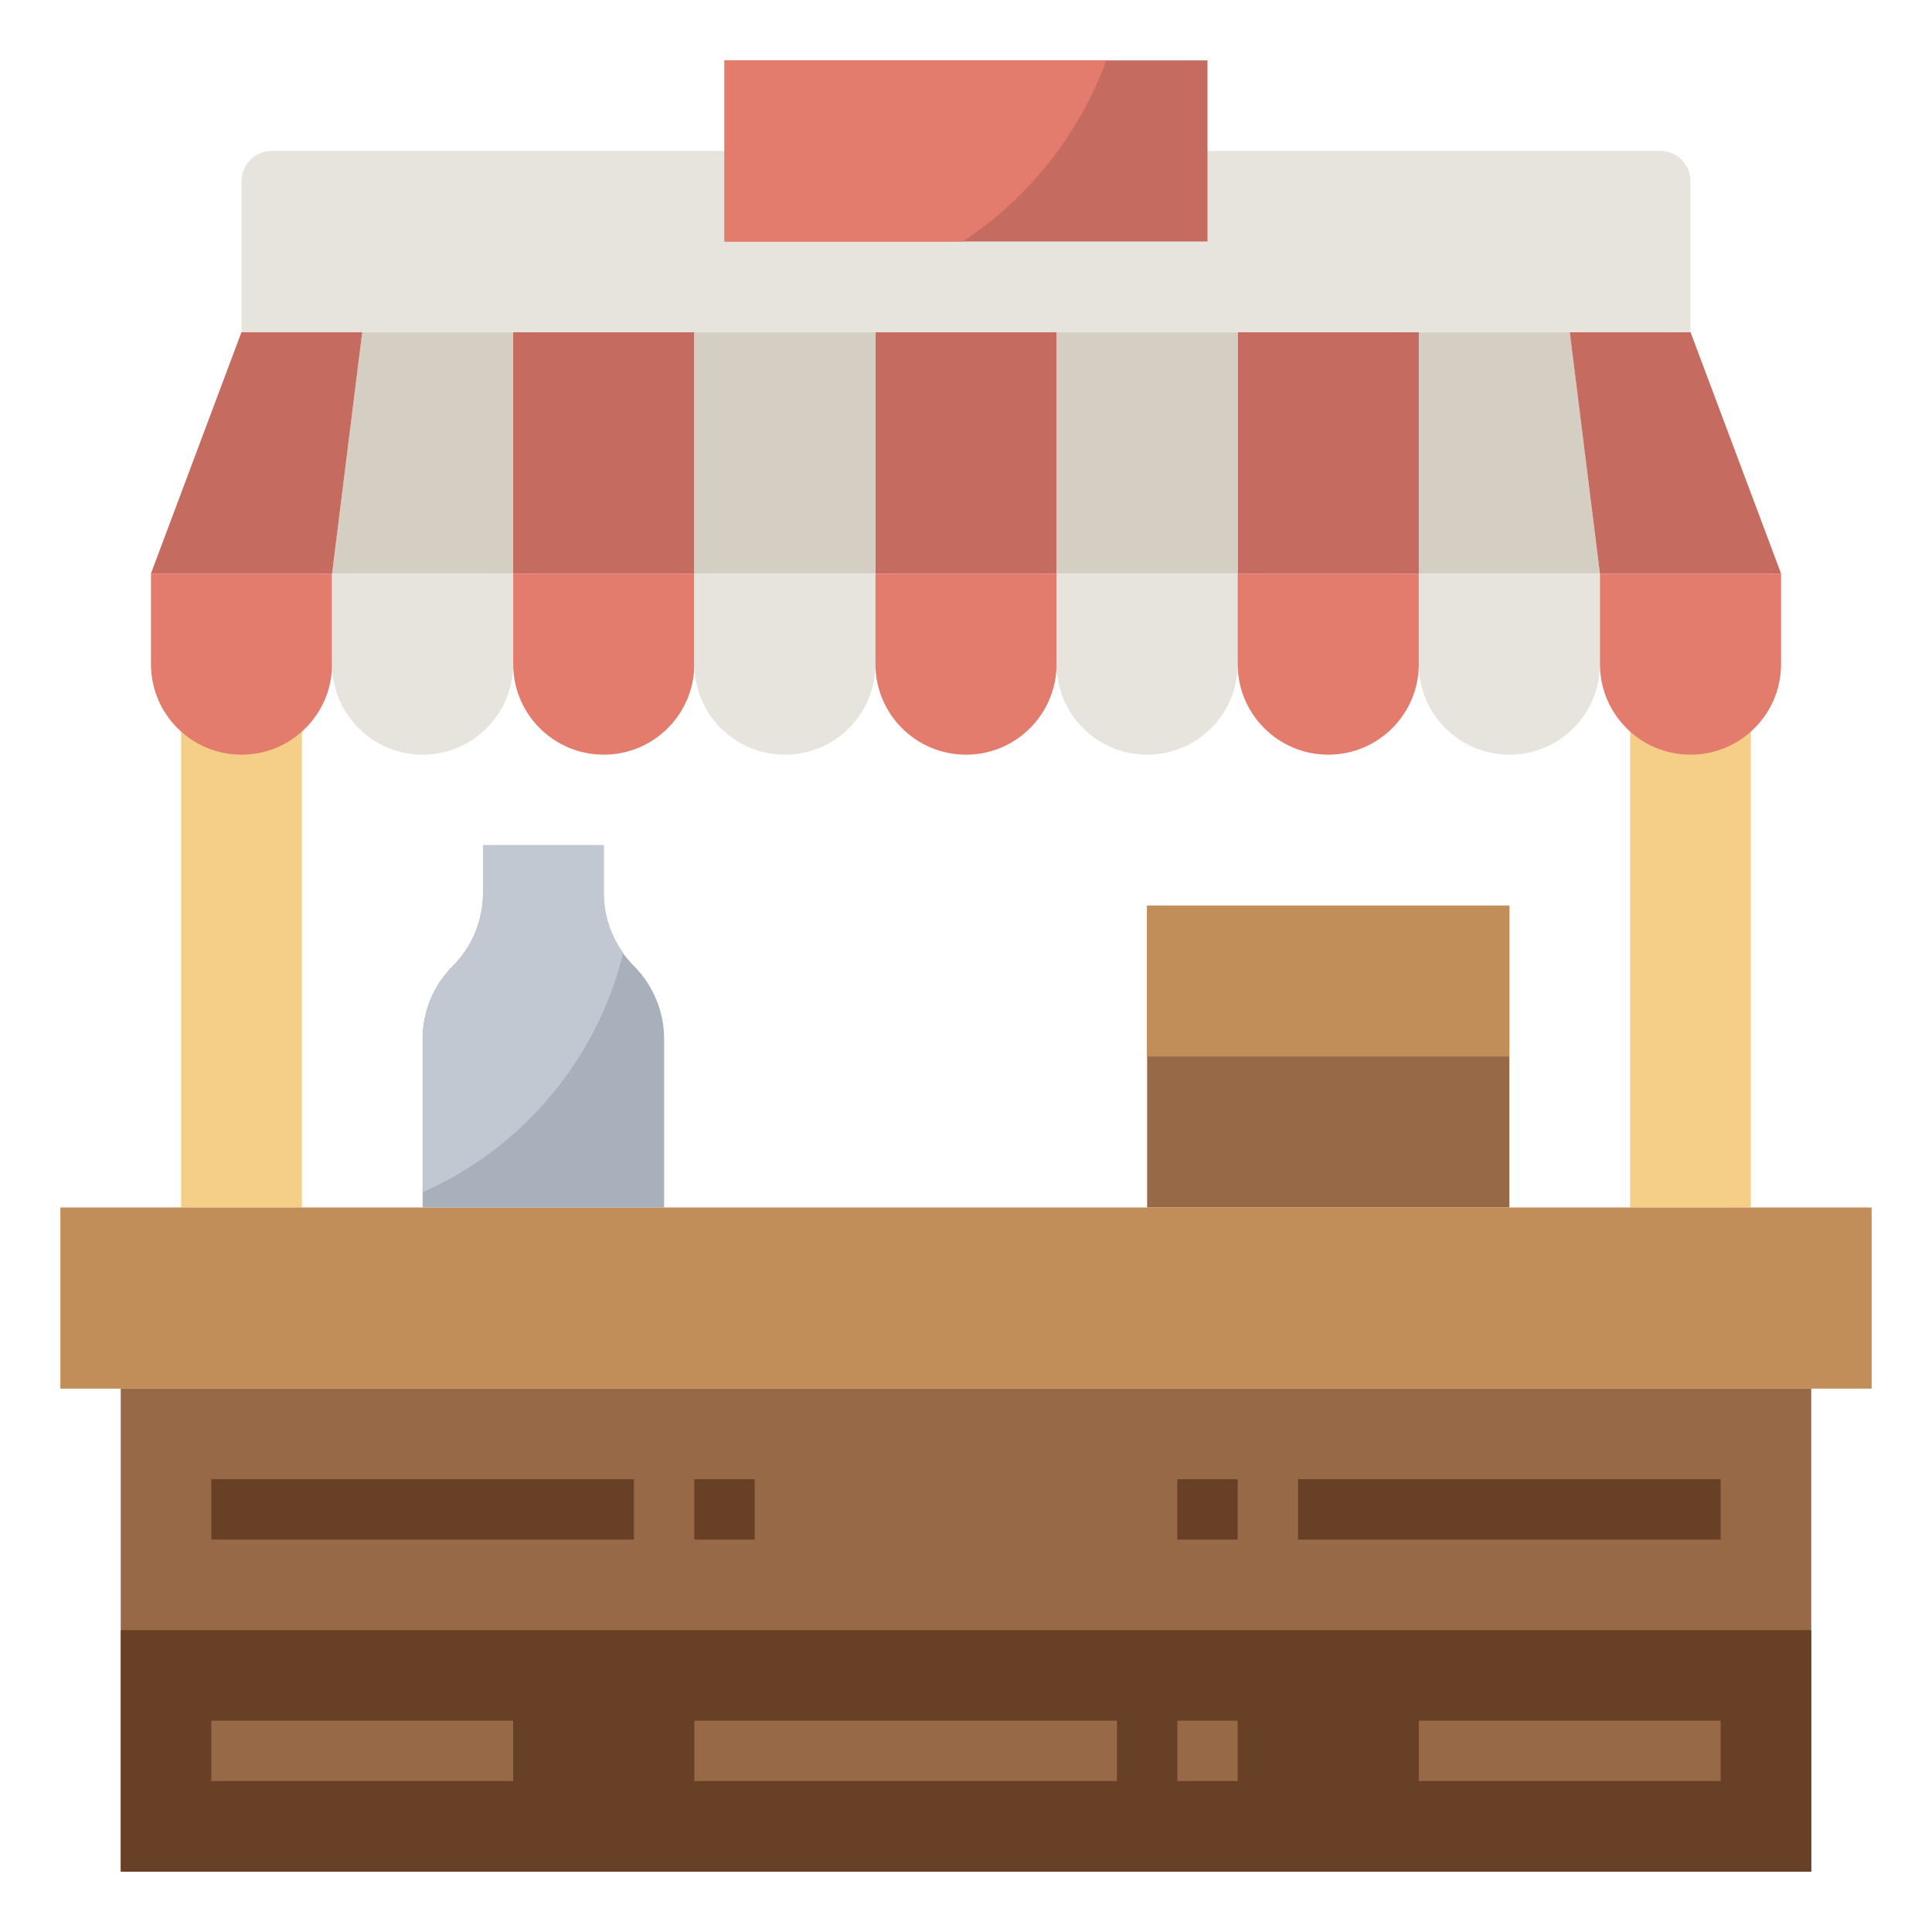 <svg id="Layer_3" enable-background="new 0 0 64 64" height="512" viewBox="0 0 64 64" width="512" xmlns="http://www.w3.org/2000/svg"><g><path d="m4 46v16h56v-16" fill="#976947"/><path d="m4 54h56v8h-56z" fill="#674025"/><path d="m38 40v-10h12v10" fill="#976947"/><path d="m38 30h12v5h-12z" fill="#c18e59"/><path d="m6 22h4v18h-4z" fill="#f5cf88"/><path d="m54 22h4v18h-4z" fill="#f5cf88"/><path d="m17 19v-8h-5l-1 8z" fill="#d5cec2"/><path d="m47 19v-8h5l1 8z" fill="#d5cec2"/><g fill="#c66b60"><path d="m11 19 1-8h-4l-3 8z"/><path d="m41 11h6v8h-6z"/><path d="m29 11h6v8h-6z"/><path d="m17 11h6v8h-6z"/></g><path d="m23 11h6v8h-6z" fill="#d5cec2"/><path d="m35 11h6v8h-6z" fill="#d5cec2"/><path d="m53 19-1-8h4l3 8z" fill="#c66b60"/><path d="m40 5h15c.552 0 1 .448 1 1v5h-48v-5c0-.552.448-1 1-1h15" fill="#e7e4dd"/><path d="m8 25c-1.657 0-3-1.343-3-3v-3h6v3c0 1.657-1.343 3-3 3z" fill="#e47c6e"/><path d="m14 25c-1.657 0-3-1.343-3-3v-3h6v3c0 1.657-1.343 3-3 3z" fill="#e7e4dd"/><path d="m20 25c-1.657 0-3-1.343-3-3v-3h6v3c0 1.657-1.343 3-3 3z" fill="#e47c6e"/><path d="m26 25c-1.657 0-3-1.343-3-3v-3h6v3c0 1.657-1.343 3-3 3z" fill="#e7e4dd"/><path d="m32 25c-1.657 0-3-1.343-3-3v-3h6v3c0 1.657-1.343 3-3 3z" fill="#e47c6e"/><path d="m38 25c-1.657 0-3-1.343-3-3v-3h6v3c0 1.657-1.343 3-3 3z" fill="#e7e4dd"/><path d="m44 25c-1.657 0-3-1.343-3-3v-3h6v3c0 1.657-1.343 3-3 3z" fill="#e47c6e"/><path d="m50 25c-1.657 0-3-1.343-3-3v-3h6v3c0 1.657-1.343 3-3 3z" fill="#e7e4dd"/><path d="m56 25c-1.657 0-3-1.343-3-3v-3h6v3c0 1.657-1.343 3-3 3z" fill="#e47c6e"/><path d="m2 40h60v6h-60z" fill="#c18e59"/><path d="m24 2h16v6h-16z" fill="#c66b60"/><g><path d="m7 49h14v2h-14z" fill="#674025"/></g><g><path d="m23 49h2v2h-2z" fill="#674025"/></g><g><path d="m42.999 49h14v2h-14z" fill="#674025"/></g><g><path d="m39 49h2v2h-2z" fill="#674025"/></g><g><path d="m23 57h14v2h-14z" fill="#976947"/></g><g><path d="m39 57h2v2h-2z" fill="#976947"/></g><g><path d="m47 57h10v2h-10z" fill="#976947"/></g><g><path d="m7 57h10v2h-10z" fill="#976947"/></g><path d="m14 40v-5.586c0-.906.36-1.774 1-2.414.64-.64 1-1.509 1-2.414v-1.586h4v1.586c0 .906.36 1.774 1 2.414.64.64 1 1.509 1 2.414v5.586" fill="#a8b0bc"/><path d="m24 2v6h7.889c2.171-1.425 3.85-3.525 4.76-6z" fill="#e47c6e"/><path d="m20.646 31.568c-.413-.576-.646-1.265-.646-1.982v-1.586h-4v1.586c0 .906-.36 1.774-1 2.414s-1 1.509-1 2.414v5.082c3.286-1.456 5.77-4.373 6.646-7.928z" fill="#c1c8d1"/></g></svg>